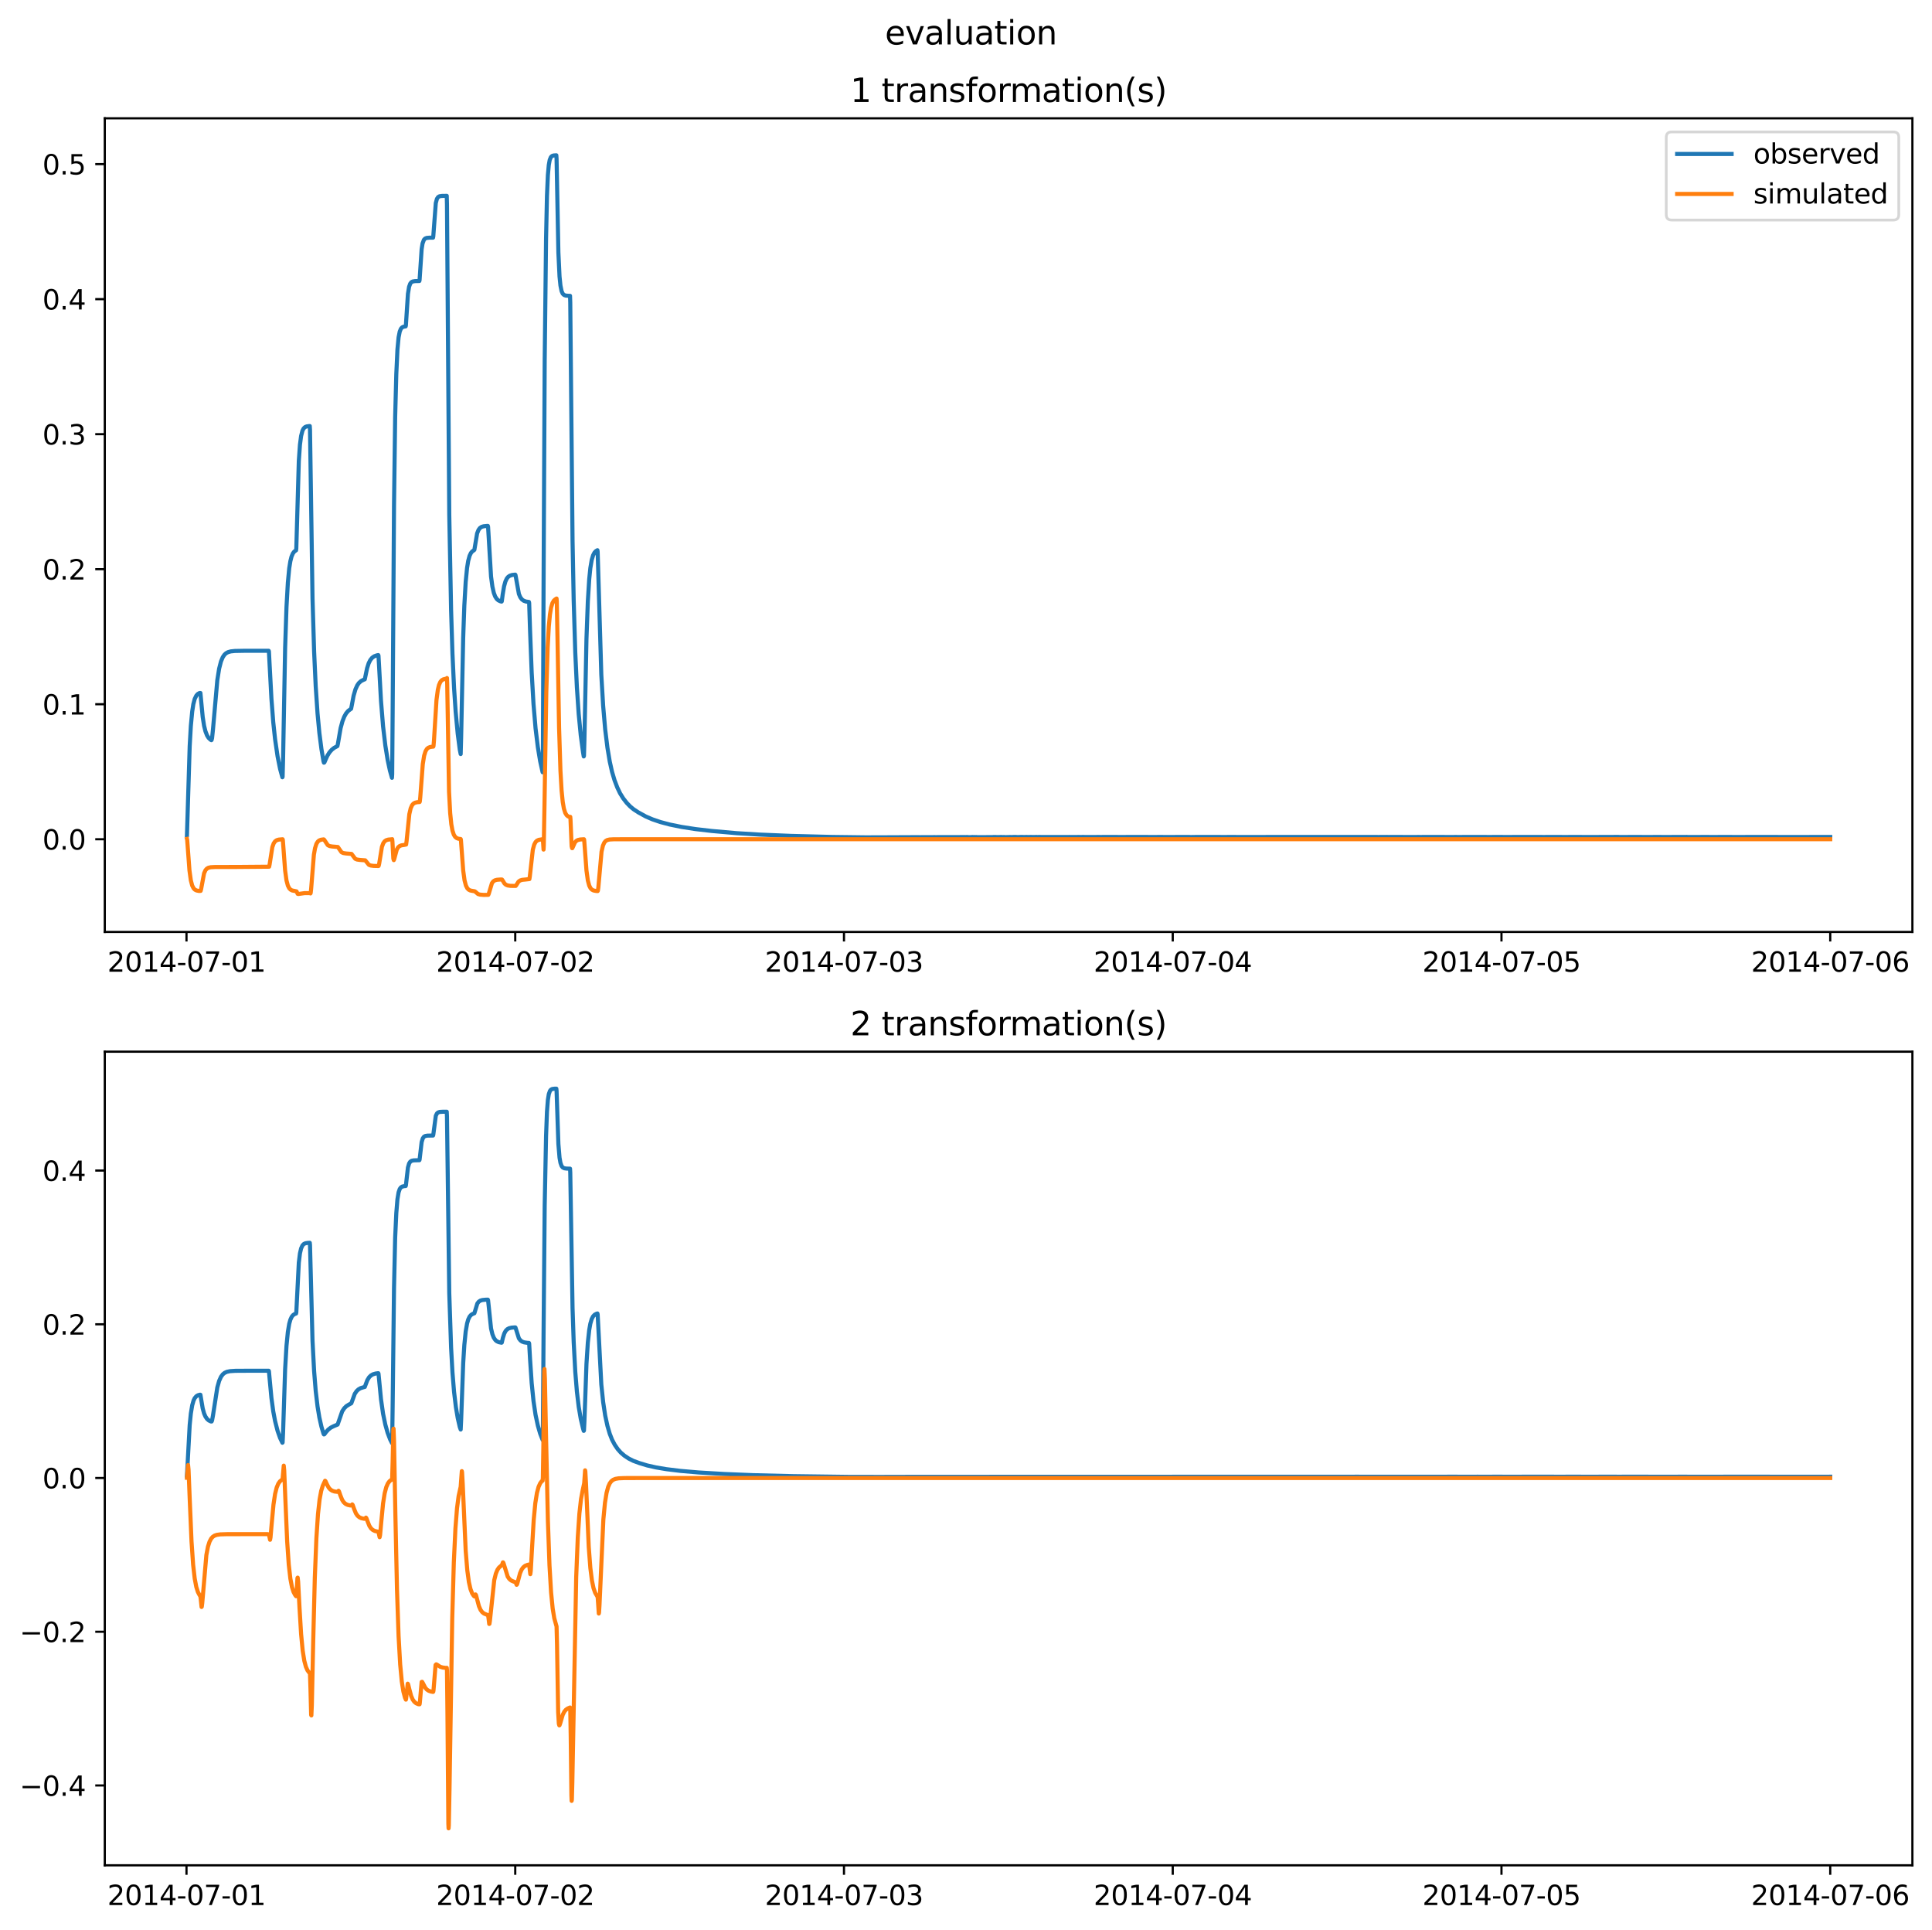 <?xml version="1.0" encoding="utf-8" standalone="no"?>
<!DOCTYPE svg PUBLIC "-//W3C//DTD SVG 1.1//EN"
  "http://www.w3.org/Graphics/SVG/1.1/DTD/svg11.dtd">
<svg xmlns:xlink="http://www.w3.org/1999/xlink" width="709.526pt" height="708.798pt" viewBox="0 0 709.526 708.798" xmlns="http://www.w3.org/2000/svg" version="1.1">
 <defs>
  <style type="text/css">*{stroke-linejoin: round; stroke-linecap: butt}</style>
 </defs>
 <g id="figure_1">
  <g id="patch_1">
   <path d="M -0 708.798 
L 709.526 708.798 
L 709.526 0 
L -0 0 
z
" style="fill: #ffffff"/>
  </g>
  <g id="axes_1">
   <g id="patch_2">
    <path d="M 38.483 342.2 
L 702.326 342.2 
L 702.326 43.44 
L 38.483 43.44 
z
" style="fill: #ffffff"/>
   </g>
   <g id="matplotlib.axis_1">
    <g id="xtick_1">
     <g id="line2d_1">
      <defs>
       <path id="m1f15d95b42" d="M 0 0 
L 0 3.5 
" style="stroke: #000000; stroke-width: 0.8"/>
      </defs>
      <g>
       <use xlink:href="#m1f15d95b42" x="68.49" y="342.2" style="stroke: #000000; stroke-width: 0.8"/>
      </g>
     </g>
     <g id="text_1">
      <!-- 2014-07-01 -->
      <g transform="translate(39.432 356.798) scale(0.1 -0.1)">
       <defs>
        <path id="DejaVuSans-32" d="M 1228 531 
L 3431 531 
L 3431 0 
L 469 0 
L 469 531 
Q 828 903 1448 1529 
Q 2069 2156 2228 2338 
Q 2531 2678 2651 2914 
Q 2772 3150 2772 3378 
Q 2772 3750 2511 3984 
Q 2250 4219 1831 4219 
Q 1534 4219 1204 4116 
Q 875 4013 500 3803 
L 500 4441 
Q 881 4594 1212 4672 
Q 1544 4750 1819 4750 
Q 2544 4750 2975 4387 
Q 3406 4025 3406 3419 
Q 3406 3131 3298 2873 
Q 3191 2616 2906 2266 
Q 2828 2175 2409 1742 
Q 1991 1309 1228 531 
z
" transform="scale(0.016)"/>
        <path id="DejaVuSans-30" d="M 2034 4250 
Q 1547 4250 1301 3770 
Q 1056 3291 1056 2328 
Q 1056 1369 1301 889 
Q 1547 409 2034 409 
Q 2525 409 2770 889 
Q 3016 1369 3016 2328 
Q 3016 3291 2770 3770 
Q 2525 4250 2034 4250 
z
M 2034 4750 
Q 2819 4750 3233 4129 
Q 3647 3509 3647 2328 
Q 3647 1150 3233 529 
Q 2819 -91 2034 -91 
Q 1250 -91 836 529 
Q 422 1150 422 2328 
Q 422 3509 836 4129 
Q 1250 4750 2034 4750 
z
" transform="scale(0.016)"/>
        <path id="DejaVuSans-31" d="M 794 531 
L 1825 531 
L 1825 4091 
L 703 3866 
L 703 4441 
L 1819 4666 
L 2450 4666 
L 2450 531 
L 3481 531 
L 3481 0 
L 794 0 
L 794 531 
z
" transform="scale(0.016)"/>
        <path id="DejaVuSans-34" d="M 2419 4116 
L 825 1625 
L 2419 1625 
L 2419 4116 
z
M 2253 4666 
L 3047 4666 
L 3047 1625 
L 3713 1625 
L 3713 1100 
L 3047 1100 
L 3047 0 
L 2419 0 
L 2419 1100 
L 313 1100 
L 313 1709 
L 2253 4666 
z
" transform="scale(0.016)"/>
        <path id="DejaVuSans-2d" d="M 313 2009 
L 1997 2009 
L 1997 1497 
L 313 1497 
L 313 2009 
z
" transform="scale(0.016)"/>
        <path id="DejaVuSans-37" d="M 525 4666 
L 3525 4666 
L 3525 4397 
L 1831 0 
L 1172 0 
L 2766 4134 
L 525 4134 
L 525 4666 
z
" transform="scale(0.016)"/>
       </defs>
       <use xlink:href="#DejaVuSans-32"/>
       <use xlink:href="#DejaVuSans-30" x="63.623"/>
       <use xlink:href="#DejaVuSans-31" x="127.246"/>
       <use xlink:href="#DejaVuSans-34" x="190.869"/>
       <use xlink:href="#DejaVuSans-2d" x="254.492"/>
       <use xlink:href="#DejaVuSans-30" x="290.576"/>
       <use xlink:href="#DejaVuSans-37" x="354.199"/>
       <use xlink:href="#DejaVuSans-2d" x="417.822"/>
       <use xlink:href="#DejaVuSans-30" x="453.906"/>
       <use xlink:href="#DejaVuSans-31" x="517.529"/>
      </g>
     </g>
    </g>
    <g id="xtick_2">
     <g id="line2d_2">
      <g>
       <use xlink:href="#m1f15d95b42" x="189.222" y="342.2" style="stroke: #000000; stroke-width: 0.8"/>
      </g>
     </g>
     <g id="text_2">
      <!-- 2014-07-02 -->
      <g transform="translate(160.164 356.798) scale(0.1 -0.1)">
       <use xlink:href="#DejaVuSans-32"/>
       <use xlink:href="#DejaVuSans-30" x="63.623"/>
       <use xlink:href="#DejaVuSans-31" x="127.246"/>
       <use xlink:href="#DejaVuSans-34" x="190.869"/>
       <use xlink:href="#DejaVuSans-2d" x="254.492"/>
       <use xlink:href="#DejaVuSans-30" x="290.576"/>
       <use xlink:href="#DejaVuSans-37" x="354.199"/>
       <use xlink:href="#DejaVuSans-2d" x="417.822"/>
       <use xlink:href="#DejaVuSans-30" x="453.906"/>
       <use xlink:href="#DejaVuSans-32" x="517.529"/>
      </g>
     </g>
    </g>
    <g id="xtick_3">
     <g id="line2d_3">
      <g>
       <use xlink:href="#m1f15d95b42" x="309.955" y="342.2" style="stroke: #000000; stroke-width: 0.8"/>
      </g>
     </g>
     <g id="text_3">
      <!-- 2014-07-03 -->
      <g transform="translate(280.897 356.798) scale(0.1 -0.1)">
       <defs>
        <path id="DejaVuSans-33" d="M 2597 2516 
Q 3050 2419 3304 2112 
Q 3559 1806 3559 1356 
Q 3559 666 3084 287 
Q 2609 -91 1734 -91 
Q 1441 -91 1130 -33 
Q 819 25 488 141 
L 488 750 
Q 750 597 1062 519 
Q 1375 441 1716 441 
Q 2309 441 2620 675 
Q 2931 909 2931 1356 
Q 2931 1769 2642 2001 
Q 2353 2234 1838 2234 
L 1294 2234 
L 1294 2753 
L 1863 2753 
Q 2328 2753 2575 2939 
Q 2822 3125 2822 3475 
Q 2822 3834 2567 4026 
Q 2313 4219 1838 4219 
Q 1578 4219 1281 4162 
Q 984 4106 628 3988 
L 628 4550 
Q 988 4650 1302 4700 
Q 1616 4750 1894 4750 
Q 2613 4750 3031 4423 
Q 3450 4097 3450 3541 
Q 3450 3153 3228 2886 
Q 3006 2619 2597 2516 
z
" transform="scale(0.016)"/>
       </defs>
       <use xlink:href="#DejaVuSans-32"/>
       <use xlink:href="#DejaVuSans-30" x="63.623"/>
       <use xlink:href="#DejaVuSans-31" x="127.246"/>
       <use xlink:href="#DejaVuSans-34" x="190.869"/>
       <use xlink:href="#DejaVuSans-2d" x="254.492"/>
       <use xlink:href="#DejaVuSans-30" x="290.576"/>
       <use xlink:href="#DejaVuSans-37" x="354.199"/>
       <use xlink:href="#DejaVuSans-2d" x="417.822"/>
       <use xlink:href="#DejaVuSans-30" x="453.906"/>
       <use xlink:href="#DejaVuSans-33" x="517.529"/>
      </g>
     </g>
    </g>
    <g id="xtick_4">
     <g id="line2d_4">
      <g>
       <use xlink:href="#m1f15d95b42" x="430.687" y="342.2" style="stroke: #000000; stroke-width: 0.8"/>
      </g>
     </g>
     <g id="text_4">
      <!-- 2014-07-04 -->
      <g transform="translate(401.629 356.798) scale(0.1 -0.1)">
       <use xlink:href="#DejaVuSans-32"/>
       <use xlink:href="#DejaVuSans-30" x="63.623"/>
       <use xlink:href="#DejaVuSans-31" x="127.246"/>
       <use xlink:href="#DejaVuSans-34" x="190.869"/>
       <use xlink:href="#DejaVuSans-2d" x="254.492"/>
       <use xlink:href="#DejaVuSans-30" x="290.576"/>
       <use xlink:href="#DejaVuSans-37" x="354.199"/>
       <use xlink:href="#DejaVuSans-2d" x="417.822"/>
       <use xlink:href="#DejaVuSans-30" x="453.906"/>
       <use xlink:href="#DejaVuSans-34" x="517.529"/>
      </g>
     </g>
    </g>
    <g id="xtick_5">
     <g id="line2d_5">
      <g>
       <use xlink:href="#m1f15d95b42" x="551.419" y="342.2" style="stroke: #000000; stroke-width: 0.8"/>
      </g>
     </g>
     <g id="text_5">
      <!-- 2014-07-05 -->
      <g transform="translate(522.362 356.798) scale(0.1 -0.1)">
       <defs>
        <path id="DejaVuSans-35" d="M 691 4666 
L 3169 4666 
L 3169 4134 
L 1269 4134 
L 1269 2991 
Q 1406 3038 1543 3061 
Q 1681 3084 1819 3084 
Q 2600 3084 3056 2656 
Q 3513 2228 3513 1497 
Q 3513 744 3044 326 
Q 2575 -91 1722 -91 
Q 1428 -91 1123 -41 
Q 819 9 494 109 
L 494 744 
Q 775 591 1075 516 
Q 1375 441 1709 441 
Q 2250 441 2565 725 
Q 2881 1009 2881 1497 
Q 2881 1984 2565 2268 
Q 2250 2553 1709 2553 
Q 1456 2553 1204 2497 
Q 953 2441 691 2322 
L 691 4666 
z
" transform="scale(0.016)"/>
       </defs>
       <use xlink:href="#DejaVuSans-32"/>
       <use xlink:href="#DejaVuSans-30" x="63.623"/>
       <use xlink:href="#DejaVuSans-31" x="127.246"/>
       <use xlink:href="#DejaVuSans-34" x="190.869"/>
       <use xlink:href="#DejaVuSans-2d" x="254.492"/>
       <use xlink:href="#DejaVuSans-30" x="290.576"/>
       <use xlink:href="#DejaVuSans-37" x="354.199"/>
       <use xlink:href="#DejaVuSans-2d" x="417.822"/>
       <use xlink:href="#DejaVuSans-30" x="453.906"/>
       <use xlink:href="#DejaVuSans-35" x="517.529"/>
      </g>
     </g>
    </g>
    <g id="xtick_6">
     <g id="line2d_6">
      <g>
       <use xlink:href="#m1f15d95b42" x="672.152" y="342.2" style="stroke: #000000; stroke-width: 0.8"/>
      </g>
     </g>
     <g id="text_6">
      <!-- 2014-07-06 -->
      <g transform="translate(643.094 356.798) scale(0.1 -0.1)">
       <defs>
        <path id="DejaVuSans-36" d="M 2113 2584 
Q 1688 2584 1439 2293 
Q 1191 2003 1191 1497 
Q 1191 994 1439 701 
Q 1688 409 2113 409 
Q 2538 409 2786 701 
Q 3034 994 3034 1497 
Q 3034 2003 2786 2293 
Q 2538 2584 2113 2584 
z
M 3366 4563 
L 3366 3988 
Q 3128 4100 2886 4159 
Q 2644 4219 2406 4219 
Q 1781 4219 1451 3797 
Q 1122 3375 1075 2522 
Q 1259 2794 1537 2939 
Q 1816 3084 2150 3084 
Q 2853 3084 3261 2657 
Q 3669 2231 3669 1497 
Q 3669 778 3244 343 
Q 2819 -91 2113 -91 
Q 1303 -91 875 529 
Q 447 1150 447 2328 
Q 447 3434 972 4092 
Q 1497 4750 2381 4750 
Q 2619 4750 2861 4703 
Q 3103 4656 3366 4563 
z
" transform="scale(0.016)"/>
       </defs>
       <use xlink:href="#DejaVuSans-32"/>
       <use xlink:href="#DejaVuSans-30" x="63.623"/>
       <use xlink:href="#DejaVuSans-31" x="127.246"/>
       <use xlink:href="#DejaVuSans-34" x="190.869"/>
       <use xlink:href="#DejaVuSans-2d" x="254.492"/>
       <use xlink:href="#DejaVuSans-30" x="290.576"/>
       <use xlink:href="#DejaVuSans-37" x="354.199"/>
       <use xlink:href="#DejaVuSans-2d" x="417.822"/>
       <use xlink:href="#DejaVuSans-30" x="453.906"/>
       <use xlink:href="#DejaVuSans-36" x="517.529"/>
      </g>
     </g>
    </g>
   </g>
   <g id="matplotlib.axis_2">
    <g id="ytick_1">
     <g id="line2d_7">
      <defs>
       <path id="m0857096306" d="M 0 0 
L -3.5 0 
" style="stroke: #000000; stroke-width: 0.8"/>
      </defs>
      <g>
       <use xlink:href="#m0857096306" x="38.483" y="308.155" style="stroke: #000000; stroke-width: 0.8"/>
      </g>
     </g>
     <g id="text_7">
      <!-- 0.0 -->
      <g transform="translate(15.58 311.955) scale(0.1 -0.1)">
       <defs>
        <path id="DejaVuSans-2e" d="M 684 794 
L 1344 794 
L 1344 0 
L 684 0 
L 684 794 
z
" transform="scale(0.016)"/>
       </defs>
       <use xlink:href="#DejaVuSans-30"/>
       <use xlink:href="#DejaVuSans-2e" x="63.623"/>
       <use xlink:href="#DejaVuSans-30" x="95.41"/>
      </g>
     </g>
    </g>
    <g id="ytick_2">
     <g id="line2d_8">
      <g>
       <use xlink:href="#m0857096306" x="38.483" y="258.578" style="stroke: #000000; stroke-width: 0.8"/>
      </g>
     </g>
     <g id="text_8">
      <!-- 0.1 -->
      <g transform="translate(15.58 262.377) scale(0.1 -0.1)">
       <use xlink:href="#DejaVuSans-30"/>
       <use xlink:href="#DejaVuSans-2e" x="63.623"/>
       <use xlink:href="#DejaVuSans-31" x="95.41"/>
      </g>
     </g>
    </g>
    <g id="ytick_3">
     <g id="line2d_9">
      <g>
       <use xlink:href="#m0857096306" x="38.483" y="209" style="stroke: #000000; stroke-width: 0.8"/>
      </g>
     </g>
     <g id="text_9">
      <!-- 0.2 -->
      <g transform="translate(15.58 212.799) scale(0.1 -0.1)">
       <use xlink:href="#DejaVuSans-30"/>
       <use xlink:href="#DejaVuSans-2e" x="63.623"/>
       <use xlink:href="#DejaVuSans-32" x="95.41"/>
      </g>
     </g>
    </g>
    <g id="ytick_4">
     <g id="line2d_10">
      <g>
       <use xlink:href="#m0857096306" x="38.483" y="159.422" style="stroke: #000000; stroke-width: 0.8"/>
      </g>
     </g>
     <g id="text_10">
      <!-- 0.3 -->
      <g transform="translate(15.58 163.222) scale(0.1 -0.1)">
       <use xlink:href="#DejaVuSans-30"/>
       <use xlink:href="#DejaVuSans-2e" x="63.623"/>
       <use xlink:href="#DejaVuSans-33" x="95.41"/>
      </g>
     </g>
    </g>
    <g id="ytick_5">
     <g id="line2d_11">
      <g>
       <use xlink:href="#m0857096306" x="38.483" y="109.845" style="stroke: #000000; stroke-width: 0.8"/>
      </g>
     </g>
     <g id="text_11">
      <!-- 0.4 -->
      <g transform="translate(15.58 113.644) scale(0.1 -0.1)">
       <use xlink:href="#DejaVuSans-30"/>
       <use xlink:href="#DejaVuSans-2e" x="63.623"/>
       <use xlink:href="#DejaVuSans-34" x="95.41"/>
      </g>
     </g>
    </g>
    <g id="ytick_6">
     <g id="line2d_12">
      <g>
       <use xlink:href="#m0857096306" x="38.483" y="60.267" style="stroke: #000000; stroke-width: 0.8"/>
      </g>
     </g>
     <g id="text_12">
      <!-- 0.5 -->
      <g transform="translate(15.58 64.066) scale(0.1 -0.1)">
       <use xlink:href="#DejaVuSans-30"/>
       <use xlink:href="#DejaVuSans-2e" x="63.623"/>
       <use xlink:href="#DejaVuSans-35" x="95.41"/>
      </g>
     </g>
    </g>
   </g>
   <g id="line2d_13">
    <path d="M 68.658 306.685 
L 69.664 273.974 
L 70.083 266.598 
L 70.586 261.278 
L 71.005 258.56 
L 71.508 256.642 
L 72.095 255.428 
L 72.598 254.858 
L 73.269 254.466 
L 73.604 254.455 
L 73.856 257.144 
L 74.443 263.255 
L 74.946 266.49 
L 75.449 268.522 
L 76.036 270.035 
L 76.623 270.962 
L 77.293 271.594 
L 77.629 271.783 
L 77.712 271.705 
L 77.88 271.028 
L 78.216 267.822 
L 79.808 249.749 
L 80.479 245.518 
L 81.15 242.891 
L 81.821 241.296 
L 82.408 240.429 
L 82.994 239.879 
L 83.749 239.462 
L 84.755 239.183 
L 86.264 239.026 
L 89.618 238.964 
L 98.673 238.959 
L 98.757 239.177 
L 99.008 243.953 
L 99.679 256.506 
L 100.35 265.176 
L 101.021 271.418 
L 101.943 277.749 
L 102.865 282.347 
L 103.703 285.408 
L 103.787 285.255 
L 103.955 278.883 
L 104.71 237.986 
L 105.213 222.926 
L 105.716 213.95 
L 106.219 208.664 
L 106.638 206.051 
L 107.057 204.395 
L 107.56 203.217 
L 108.063 202.539 
L 108.65 202.114 
L 108.734 202.071 
L 108.818 201.348 
L 109.74 169.273 
L 110.159 163.286 
L 110.578 160.099 
L 111.082 158.141 
L 111.501 157.329 
L 112.004 156.838 
L 112.591 156.584 
L 113.513 156.45 
L 113.764 156.436 
L 113.848 157.838 
L 114.771 219.702 
L 115.357 239.221 
L 115.944 252.013 
L 116.615 261.973 
L 117.286 269.113 
L 118.04 275 
L 118.795 279.487 
L 118.963 280.053 
L 119.13 279.955 
L 119.633 278.792 
L 120.22 277.507 
L 120.975 276.288 
L 121.813 275.32 
L 122.736 274.59 
L 123.909 273.955 
L 124.077 273.218 
L 125.083 267.386 
L 125.754 264.896 
L 126.425 263.163 
L 127.095 261.961 
L 127.85 261.06 
L 128.605 260.491 
L 128.94 260.265 
L 129.191 259.01 
L 129.862 255.453 
L 130.533 253.132 
L 131.204 251.65 
L 131.79 250.802 
L 132.545 250.113 
L 133.383 249.674 
L 133.97 249.432 
L 134.222 248.206 
L 134.809 245.391 
L 135.396 243.541 
L 135.983 242.369 
L 136.653 241.537 
L 137.408 240.999 
L 138.33 240.656 
L 138.917 240.538 
L 139.001 240.742 
L 139.252 245.249 
L 139.923 257.389 
L 140.678 266.671 
L 141.516 273.767 
L 142.355 278.992 
L 143.193 282.925 
L 143.948 285.603 
L 144.031 284.318 
L 144.199 261.707 
L 144.702 185.547 
L 145.121 153.134 
L 145.541 137.331 
L 145.96 128.37 
L 146.379 123.913 
L 146.798 121.762 
L 147.217 120.735 
L 147.637 120.246 
L 148.14 119.984 
L 148.978 119.843 
L 149.062 119.466 
L 149.817 107.887 
L 150.236 105.312 
L 150.655 104.146 
L 151.074 103.618 
L 151.577 103.353 
L 152.416 103.217 
L 154.009 103.184 
L 154.092 102.827 
L 154.847 91.494 
L 155.182 89.402 
L 155.685 88.05 
L 156.105 87.601 
L 156.692 87.366 
L 157.698 87.274 
L 159.039 87.261 
L 159.123 86.791 
L 160.045 74.573 
L 160.464 73.012 
L 160.884 72.376 
L 161.387 72.073 
L 162.225 71.94 
L 164.07 71.912 
L 164.153 75.111 
L 164.992 188.978 
L 165.663 224.048 
L 166.166 240.051 
L 166.753 252.586 
L 167.339 261.317 
L 168.094 269.409 
L 168.849 275.224 
L 169.184 276.878 
L 169.352 270.802 
L 170.106 234.149 
L 170.525 222.389 
L 171.029 213.624 
L 171.532 208.519 
L 171.951 205.937 
L 172.454 204.085 
L 172.957 203.035 
L 173.46 202.437 
L 174.047 202.059 
L 174.215 201.88 
L 175.221 195.857 
L 175.724 194.598 
L 176.227 193.909 
L 176.814 193.491 
L 177.568 193.249 
L 178.826 193.123 
L 179.161 193.112 
L 179.245 193.45 
L 180.335 211.715 
L 180.838 215.417 
L 181.341 217.656 
L 181.844 219.005 
L 182.431 219.927 
L 183.018 220.445 
L 183.772 220.793 
L 184.192 220.901 
L 184.276 220.816 
L 184.611 218.299 
L 185.114 215.3 
L 185.617 213.498 
L 186.12 212.435 
L 186.623 211.817 
L 187.21 211.411 
L 188.048 211.133 
L 189.222 210.995 
L 189.306 211.094 
L 190.564 218.101 
L 191.067 219.274 
L 191.654 220.079 
L 192.324 220.577 
L 193.163 220.876 
L 194.253 221.032 
L 194.337 221.446 
L 194.672 231.697 
L 195.259 246.912 
L 195.93 258.526 
L 196.684 267.464 
L 197.523 274.34 
L 198.361 279.43 
L 199.199 283.246 
L 199.283 283.568 
L 199.367 280.896 
L 199.619 216.584 
L 200.038 132.444 
L 200.541 87.553 
L 200.876 71.908 
L 201.212 64.296 
L 201.547 60.568 
L 201.882 58.733 
L 202.302 57.709 
L 202.721 57.288 
L 203.308 57.089 
L 204.314 57.02 
L 204.398 58.301 
L 205.068 92.745 
L 205.488 101.538 
L 205.823 104.844 
L 206.242 106.902 
L 206.661 107.848 
L 207.164 108.322 
L 207.751 108.529 
L 208.841 108.62 
L 209.344 108.628 
L 209.428 111.097 
L 210.267 198.509 
L 210.686 220.392 
L 211.273 239.705 
L 211.86 252.334 
L 212.53 262.211 
L 213.285 270.023 
L 214.123 276.235 
L 214.375 277.755 
L 214.459 277.568 
L 214.626 271.679 
L 215.381 234.532 
L 215.884 220.804 
L 216.387 212.716 
L 216.806 208.571 
L 217.309 205.6 
L 217.812 203.896 
L 218.315 202.929 
L 218.818 202.376 
L 219.405 202.028 
L 219.489 202.659 
L 220.831 247.769 
L 221.501 259.112 
L 222.256 267.868 
L 223.094 274.633 
L 223.933 279.647 
L 224.771 283.408 
L 225.693 286.503 
L 226.7 289.147 
L 227.706 291.263 
L 228.879 293.158 
L 230.137 294.778 
L 231.479 296.169 
L 232.736 297.196 
L 234.413 298.291 
L 237.18 299.814 
L 239.611 300.856 
L 242.546 301.851 
L 245.983 302.76 
L 250.343 303.648 
L 255.457 304.435 
L 261.41 305.125 
L 270.549 305.935 
L 279.101 306.458 
L 290.419 306.925 
L 305.511 307.316 
L 318.674 307.479 
L 319.932 307.463 
L 321.609 307.459 
L 323.705 307.448 
L 324.711 307.448 
L 325.717 307.447 
L 337.287 307.394 
L 337.874 307.411 
L 338.545 307.399 
L 339.718 307.392 
L 342.401 307.399 
L 342.988 307.379 
L 343.827 307.395 
L 344.665 307.374 
L 345.336 307.377 
L 350.869 307.37 
L 351.373 307.37 
L 352.211 307.378 
L 352.882 307.36 
L 353.385 307.357 
L 354.139 307.355 
L 354.559 307.374 
L 355.145 307.34 
L 355.732 307.397 
L 356.319 307.398 
L 357.074 307.346 
L 357.577 307.357 
L 357.912 307.358 
L 358.248 307.377 
L 358.583 307.354 
L 358.918 307.397 
L 364.452 307.383 
L 364.871 307.335 
L 365.626 307.345 
L 365.961 307.354 
L 366.38 307.371 
L 366.716 307.368 
L 367.47 307.342 
L 367.973 307.346 
L 368.309 307.385 
L 368.728 307.34 
L 369.063 307.396 
L 370.992 307.34 
L 371.327 307.368 
L 372.249 307.328 
L 373.171 307.329 
L 373.674 307.362 
L 374.429 307.347 
L 374.764 307.328 
L 375.435 307.32 
L 376.106 307.353 
L 376.944 307.318 
L 377.447 307.34 
L 378.118 307.334 
L 378.453 307.325 
L 379.376 307.337 
L 379.795 307.34 
L 380.633 307.321 
L 380.969 307.337 
L 381.807 307.321 
L 382.31 307.336 
L 383.065 307.345 
L 388.431 307.34 
L 389.604 307.338 
L 391.533 307.339 
L 392.623 307.33 
L 394.97 307.344 
L 396.144 307.323 
L 396.731 307.337 
L 397.737 307.327 
L 398.827 307.336 
L 399.833 307.336 
L 402.265 307.335 
L 403.355 307.326 
L 404.193 307.335 
L 406.121 307.326 
L 407.211 307.322 
L 411.655 307.336 
L 412.912 307.335 
L 415.428 307.323 
L 416.35 307.323 
L 421.129 307.328 
L 421.967 307.333 
L 423.225 307.333 
L 424.063 307.34 
L 425.74 307.323 
L 426.327 307.33 
L 427.669 307.333 
L 436.891 307.33 
L 437.227 307.358 
L 439.323 307.322 
L 439.993 307.325 
L 441.419 307.328 
L 442.089 307.327 
L 443.682 307.32 
L 444.102 307.324 
L 446.282 307.331 
L 448.042 307.325 
L 448.629 307.343 
L 450.558 307.332 
L 451.815 307.328 
L 453.66 307.325 
L 454.247 307.339 
L 457.516 307.338 
L 464.475 307.333 
L 466.152 307.321 
L 468.164 307.321 
L 468.584 307.327 
L 470.763 307.323 
L 471.266 307.32 
L 473.363 307.315 
L 473.866 307.325 
L 476.129 307.317 
L 476.549 307.326 
L 478.98 307.319 
L 479.399 307.327 
L 481.914 307.321 
L 482.334 307.329 
L 484.933 307.316 
L 485.352 307.331 
L 488.035 307.316 
L 488.538 307.326 
L 491.305 307.32 
L 491.724 307.33 
L 494.658 307.317 
L 495.078 307.331 
L 498.18 307.32 
L 498.683 307.324 
L 501.785 307.316 
L 502.372 307.329 
L 505.642 307.324 
L 506.061 307.335 
L 509.415 307.311 
L 509.918 307.333 
L 513.523 307.318 
L 514.194 307.323 
L 516.96 307.346 
L 521.152 307.329 
L 521.655 307.334 
L 525.596 307.317 
L 526.267 307.33 
L 530.207 307.314 
L 530.627 307.339 
L 534.986 307.33 
L 535.489 307.339 
L 540.268 307.313 
L 540.855 307.325 
L 545.718 307.313 
L 546.053 307.341 
L 551.587 307.311 
L 551.922 307.341 
L 557.288 307.327 
L 561.9 307.319 
L 562.403 307.329 
L 566.762 307.332 
L 567.433 307.332 
L 573.302 307.315 
L 573.721 307.341 
L 580.429 307.314 
L 581.016 307.336 
L 586.465 307.341 
L 588.058 307.318 
L 594.43 307.311 
L 594.849 307.343 
L 602.731 307.314 
L 603.234 307.343 
L 609.941 307.323 
L 610.36 307.344 
L 619.499 307.312 
L 619.918 307.343 
L 627.548 307.324 
L 628.051 307.34 
L 635.848 307.318 
L 636.267 307.343 
L 646.748 307.318 
L 654.042 307.335 
L 663.684 307.333 
L 672.152 307.319 
L 672.152 307.319 
" clip-path="url(#p0f698086f2)" style="fill: none; stroke: #1f77b4; stroke-width: 1.5; stroke-linecap: square"/>
   </g>
   <g id="line2d_14">
    <path d="M 68.658 308.034 
L 68.741 308.358 
L 68.993 311.711 
L 69.58 319.615 
L 70.083 323.264 
L 70.586 325.172 
L 71.089 326.163 
L 71.592 326.677 
L 72.179 326.974 
L 73.101 327.155 
L 73.688 327.118 
L 73.856 326.51 
L 74.946 320.673 
L 75.449 319.552 
L 75.952 318.969 
L 76.539 318.632 
L 77.377 318.437 
L 78.97 318.352 
L 87.103 318.339 
L 98.841 318.242 
L 99.008 317.454 
L 100.014 311.062 
L 100.517 309.667 
L 101.021 308.94 
L 101.607 308.52 
L 102.362 308.292 
L 103.62 308.181 
L 103.787 308.166 
L 103.871 308.456 
L 104.123 311.785 
L 104.71 319.649 
L 105.213 323.282 
L 105.716 325.181 
L 106.219 326.168 
L 106.722 326.68 
L 107.309 326.975 
L 108.231 327.155 
L 108.902 327.303 
L 109.321 328.211 
L 109.572 328.262 
L 111.92 327.935 
L 113.932 327.95 
L 114.016 328.064 
L 114.1 327.881 
L 114.268 326.371 
L 115.274 313.847 
L 115.693 311.455 
L 116.196 309.868 
L 116.699 309.044 
L 117.202 308.617 
L 117.873 308.348 
L 118.879 308.206 
L 119.047 308.321 
L 120.388 310.351 
L 121.059 310.666 
L 121.981 310.823 
L 124.077 311.002 
L 125.419 312.931 
L 126.089 313.229 
L 127.095 313.385 
L 129.108 313.546 
L 130.449 315.336 
L 131.12 315.612 
L 132.126 315.757 
L 134.138 315.906 
L 135.48 317.557 
L 136.15 317.811 
L 137.24 317.949 
L 139.001 317.99 
L 139.085 317.894 
L 139.252 317.131 
L 140.259 310.96 
L 140.762 309.613 
L 141.265 308.912 
L 141.852 308.507 
L 142.606 308.287 
L 143.864 308.177 
L 144.031 308.131 
L 144.115 308.902 
L 144.451 315.247 
L 144.618 315.833 
L 144.786 315.432 
L 145.708 311.987 
L 146.211 311.132 
L 146.714 310.686 
L 147.385 310.405 
L 148.391 310.259 
L 149.146 310.104 
L 149.313 308.891 
L 150.32 298.966 
L 150.823 296.799 
L 151.326 295.67 
L 151.829 295.084 
L 152.416 294.746 
L 153.254 294.551 
L 154.092 294.501 
L 154.176 294.316 
L 154.344 292.717 
L 155.266 280.567 
L 155.769 277.465 
L 156.272 275.847 
L 156.775 275.007 
L 157.278 274.571 
L 157.949 274.297 
L 159.039 274.143 
L 159.123 274.162 
L 159.207 273.929 
L 159.374 271.943 
L 160.297 257.052 
L 160.8 253.262 
L 161.219 251.531 
L 161.722 250.387 
L 162.225 249.792 
L 162.812 249.45 
L 163.65 249.252 
L 164.07 249.265 
L 164.153 248.964 
L 164.237 251.059 
L 164.908 290.684 
L 165.327 298.579 
L 165.746 302.665 
L 166.166 304.982 
L 166.669 306.509 
L 167.172 307.301 
L 167.675 307.712 
L 168.346 307.971 
L 169.184 308.082 
L 169.268 308.381 
L 169.519 311.731 
L 170.106 319.624 
L 170.609 323.269 
L 171.112 325.175 
L 171.615 326.164 
L 172.118 326.678 
L 172.705 326.974 
L 173.628 327.155 
L 174.382 327.276 
L 175.556 328.281 
L 176.311 328.495 
L 177.652 328.601 
L 179.329 328.569 
L 179.497 328.186 
L 180.67 324.272 
L 181.173 323.621 
L 181.76 323.244 
L 182.515 323.039 
L 183.94 322.936 
L 184.359 322.958 
L 184.611 323.322 
L 185.282 324.42 
L 185.785 324.856 
L 186.455 325.132 
L 187.462 325.277 
L 189.39 325.3 
L 189.641 324.965 
L 190.396 323.763 
L 190.983 323.312 
L 191.737 323.065 
L 192.995 322.946 
L 194.42 322.791 
L 194.588 321.725 
L 195.678 312.003 
L 196.181 310.155 
L 196.684 309.193 
L 197.187 308.694 
L 197.858 308.38 
L 198.864 308.216 
L 199.367 308.093 
L 199.619 311.958 
L 199.702 310.468 
L 199.954 296.255 
L 200.625 254.327 
L 201.128 237.699 
L 201.547 230.083 
L 201.966 225.67 
L 202.385 223.115 
L 202.888 221.426 
L 203.392 220.549 
L 203.895 220.094 
L 204.398 219.769 
L 204.481 220.761 
L 204.733 233.875 
L 205.32 267.21 
L 205.823 282.998 
L 206.242 290.244 
L 206.661 294.442 
L 207.081 296.873 
L 207.584 298.481 
L 208.087 299.315 
L 208.59 299.747 
L 209.344 300.066 
L 209.428 299.935 
L 209.512 300.835 
L 209.931 310.716 
L 210.099 311.434 
L 210.183 311.436 
L 210.434 310.909 
L 211.105 309.385 
L 211.608 308.795 
L 212.195 308.453 
L 213.033 308.255 
L 214.459 308.16 
L 214.542 308.451 
L 214.794 311.781 
L 215.381 319.648 
L 215.884 323.281 
L 216.387 325.181 
L 216.89 326.168 
L 217.393 326.68 
L 217.98 326.975 
L 218.902 327.155 
L 219.489 327.192 
L 219.573 327.058 
L 219.741 325.857 
L 220.914 312.743 
L 221.418 310.538 
L 221.921 309.392 
L 222.424 308.797 
L 223.011 308.454 
L 223.849 308.255 
L 225.442 308.168 
L 233.407 308.155 
L 672.152 308.155 
L 672.152 308.155 
" clip-path="url(#p0f698086f2)" style="fill: none; stroke: #ff7f0e; stroke-width: 1.5; stroke-linecap: square"/>
   </g>
   <g id="patch_3">
    <path d="M 38.483 342.2 
L 38.483 43.44 
" style="fill: none; stroke: #000000; stroke-width: 0.8; stroke-linejoin: miter; stroke-linecap: square"/>
   </g>
   <g id="patch_4">
    <path d="M 702.326 342.2 
L 702.326 43.44 
" style="fill: none; stroke: #000000; stroke-width: 0.8; stroke-linejoin: miter; stroke-linecap: square"/>
   </g>
   <g id="patch_5">
    <path d="M 38.483 342.2 
L 702.326 342.2 
" style="fill: none; stroke: #000000; stroke-width: 0.8; stroke-linejoin: miter; stroke-linecap: square"/>
   </g>
   <g id="patch_6">
    <path d="M 38.483 43.44 
L 702.326 43.44 
" style="fill: none; stroke: #000000; stroke-width: 0.8; stroke-linejoin: miter; stroke-linecap: square"/>
   </g>
   <g id="text_13">
    <!-- 1 transformation(s) -->
    <g transform="translate(312.29 37.44) scale(0.12 -0.12)">
     <defs>
      <path id="DejaVuSans-20" transform="scale(0.016)"/>
      <path id="DejaVuSans-74" d="M 1172 4494 
L 1172 3500 
L 2356 3500 
L 2356 3053 
L 1172 3053 
L 1172 1153 
Q 1172 725 1289 603 
Q 1406 481 1766 481 
L 2356 481 
L 2356 0 
L 1766 0 
Q 1100 0 847 248 
Q 594 497 594 1153 
L 594 3053 
L 172 3053 
L 172 3500 
L 594 3500 
L 594 4494 
L 1172 4494 
z
" transform="scale(0.016)"/>
      <path id="DejaVuSans-72" d="M 2631 2963 
Q 2534 3019 2420 3045 
Q 2306 3072 2169 3072 
Q 1681 3072 1420 2755 
Q 1159 2438 1159 1844 
L 1159 0 
L 581 0 
L 581 3500 
L 1159 3500 
L 1159 2956 
Q 1341 3275 1631 3429 
Q 1922 3584 2338 3584 
Q 2397 3584 2469 3576 
Q 2541 3569 2628 3553 
L 2631 2963 
z
" transform="scale(0.016)"/>
      <path id="DejaVuSans-61" d="M 2194 1759 
Q 1497 1759 1228 1600 
Q 959 1441 959 1056 
Q 959 750 1161 570 
Q 1363 391 1709 391 
Q 2188 391 2477 730 
Q 2766 1069 2766 1631 
L 2766 1759 
L 2194 1759 
z
M 3341 1997 
L 3341 0 
L 2766 0 
L 2766 531 
Q 2569 213 2275 61 
Q 1981 -91 1556 -91 
Q 1019 -91 701 211 
Q 384 513 384 1019 
Q 384 1609 779 1909 
Q 1175 2209 1959 2209 
L 2766 2209 
L 2766 2266 
Q 2766 2663 2505 2880 
Q 2244 3097 1772 3097 
Q 1472 3097 1187 3025 
Q 903 2953 641 2809 
L 641 3341 
Q 956 3463 1253 3523 
Q 1550 3584 1831 3584 
Q 2591 3584 2966 3190 
Q 3341 2797 3341 1997 
z
" transform="scale(0.016)"/>
      <path id="DejaVuSans-6e" d="M 3513 2113 
L 3513 0 
L 2938 0 
L 2938 2094 
Q 2938 2591 2744 2837 
Q 2550 3084 2163 3084 
Q 1697 3084 1428 2787 
Q 1159 2491 1159 1978 
L 1159 0 
L 581 0 
L 581 3500 
L 1159 3500 
L 1159 2956 
Q 1366 3272 1645 3428 
Q 1925 3584 2291 3584 
Q 2894 3584 3203 3211 
Q 3513 2838 3513 2113 
z
" transform="scale(0.016)"/>
      <path id="DejaVuSans-73" d="M 2834 3397 
L 2834 2853 
Q 2591 2978 2328 3040 
Q 2066 3103 1784 3103 
Q 1356 3103 1142 2972 
Q 928 2841 928 2578 
Q 928 2378 1081 2264 
Q 1234 2150 1697 2047 
L 1894 2003 
Q 2506 1872 2764 1633 
Q 3022 1394 3022 966 
Q 3022 478 2636 193 
Q 2250 -91 1575 -91 
Q 1294 -91 989 -36 
Q 684 19 347 128 
L 347 722 
Q 666 556 975 473 
Q 1284 391 1588 391 
Q 1994 391 2212 530 
Q 2431 669 2431 922 
Q 2431 1156 2273 1281 
Q 2116 1406 1581 1522 
L 1381 1569 
Q 847 1681 609 1914 
Q 372 2147 372 2553 
Q 372 3047 722 3315 
Q 1072 3584 1716 3584 
Q 2034 3584 2315 3537 
Q 2597 3491 2834 3397 
z
" transform="scale(0.016)"/>
      <path id="DejaVuSans-66" d="M 2375 4863 
L 2375 4384 
L 1825 4384 
Q 1516 4384 1395 4259 
Q 1275 4134 1275 3809 
L 1275 3500 
L 2222 3500 
L 2222 3053 
L 1275 3053 
L 1275 0 
L 697 0 
L 697 3053 
L 147 3053 
L 147 3500 
L 697 3500 
L 697 3744 
Q 697 4328 969 4595 
Q 1241 4863 1831 4863 
L 2375 4863 
z
" transform="scale(0.016)"/>
      <path id="DejaVuSans-6f" d="M 1959 3097 
Q 1497 3097 1228 2736 
Q 959 2375 959 1747 
Q 959 1119 1226 758 
Q 1494 397 1959 397 
Q 2419 397 2687 759 
Q 2956 1122 2956 1747 
Q 2956 2369 2687 2733 
Q 2419 3097 1959 3097 
z
M 1959 3584 
Q 2709 3584 3137 3096 
Q 3566 2609 3566 1747 
Q 3566 888 3137 398 
Q 2709 -91 1959 -91 
Q 1206 -91 779 398 
Q 353 888 353 1747 
Q 353 2609 779 3096 
Q 1206 3584 1959 3584 
z
" transform="scale(0.016)"/>
      <path id="DejaVuSans-6d" d="M 3328 2828 
Q 3544 3216 3844 3400 
Q 4144 3584 4550 3584 
Q 5097 3584 5394 3201 
Q 5691 2819 5691 2113 
L 5691 0 
L 5113 0 
L 5113 2094 
Q 5113 2597 4934 2840 
Q 4756 3084 4391 3084 
Q 3944 3084 3684 2787 
Q 3425 2491 3425 1978 
L 3425 0 
L 2847 0 
L 2847 2094 
Q 2847 2600 2669 2842 
Q 2491 3084 2119 3084 
Q 1678 3084 1418 2786 
Q 1159 2488 1159 1978 
L 1159 0 
L 581 0 
L 581 3500 
L 1159 3500 
L 1159 2956 
Q 1356 3278 1631 3431 
Q 1906 3584 2284 3584 
Q 2666 3584 2933 3390 
Q 3200 3197 3328 2828 
z
" transform="scale(0.016)"/>
      <path id="DejaVuSans-69" d="M 603 3500 
L 1178 3500 
L 1178 0 
L 603 0 
L 603 3500 
z
M 603 4863 
L 1178 4863 
L 1178 4134 
L 603 4134 
L 603 4863 
z
" transform="scale(0.016)"/>
      <path id="DejaVuSans-28" d="M 1984 4856 
Q 1566 4138 1362 3434 
Q 1159 2731 1159 2009 
Q 1159 1288 1364 580 
Q 1569 -128 1984 -844 
L 1484 -844 
Q 1016 -109 783 600 
Q 550 1309 550 2009 
Q 550 2706 781 3412 
Q 1013 4119 1484 4856 
L 1984 4856 
z
" transform="scale(0.016)"/>
      <path id="DejaVuSans-29" d="M 513 4856 
L 1013 4856 
Q 1481 4119 1714 3412 
Q 1947 2706 1947 2009 
Q 1947 1309 1714 600 
Q 1481 -109 1013 -844 
L 513 -844 
Q 928 -128 1133 580 
Q 1338 1288 1338 2009 
Q 1338 2731 1133 3434 
Q 928 4138 513 4856 
z
" transform="scale(0.016)"/>
     </defs>
     <use xlink:href="#DejaVuSans-31"/>
     <use xlink:href="#DejaVuSans-20" x="63.623"/>
     <use xlink:href="#DejaVuSans-74" x="95.41"/>
     <use xlink:href="#DejaVuSans-72" x="134.619"/>
     <use xlink:href="#DejaVuSans-61" x="175.732"/>
     <use xlink:href="#DejaVuSans-6e" x="237.012"/>
     <use xlink:href="#DejaVuSans-73" x="300.391"/>
     <use xlink:href="#DejaVuSans-66" x="352.49"/>
     <use xlink:href="#DejaVuSans-6f" x="387.695"/>
     <use xlink:href="#DejaVuSans-72" x="448.877"/>
     <use xlink:href="#DejaVuSans-6d" x="488.24"/>
     <use xlink:href="#DejaVuSans-61" x="585.652"/>
     <use xlink:href="#DejaVuSans-74" x="646.932"/>
     <use xlink:href="#DejaVuSans-69" x="686.141"/>
     <use xlink:href="#DejaVuSans-6f" x="713.924"/>
     <use xlink:href="#DejaVuSans-6e" x="775.105"/>
     <use xlink:href="#DejaVuSans-28" x="838.484"/>
     <use xlink:href="#DejaVuSans-73" x="877.498"/>
     <use xlink:href="#DejaVuSans-29" x="929.598"/>
    </g>
   </g>
   <g id="legend_1">
    <g id="patch_7">
     <path d="M 613.933 80.796 
L 695.326 80.796 
Q 697.326 80.796 697.326 78.796 
L 697.326 50.44 
Q 697.326 48.44 695.326 48.44 
L 613.933 48.44 
Q 611.933 48.44 611.933 50.44 
L 611.933 78.796 
Q 611.933 80.796 613.933 80.796 
z
" style="fill: #ffffff; opacity: 0.8; stroke: #cccccc; stroke-linejoin: miter"/>
    </g>
    <g id="line2d_15">
     <path d="M 615.933 56.538 
L 625.933 56.538 
L 635.933 56.538 
" style="fill: none; stroke: #1f77b4; stroke-width: 1.5; stroke-linecap: square"/>
    </g>
    <g id="text_14">
     <!-- observed -->
     <g transform="translate(643.933 60.038) scale(0.1 -0.1)">
      <defs>
       <path id="DejaVuSans-62" d="M 3116 1747 
Q 3116 2381 2855 2742 
Q 2594 3103 2138 3103 
Q 1681 3103 1420 2742 
Q 1159 2381 1159 1747 
Q 1159 1113 1420 752 
Q 1681 391 2138 391 
Q 2594 391 2855 752 
Q 3116 1113 3116 1747 
z
M 1159 2969 
Q 1341 3281 1617 3432 
Q 1894 3584 2278 3584 
Q 2916 3584 3314 3078 
Q 3713 2572 3713 1747 
Q 3713 922 3314 415 
Q 2916 -91 2278 -91 
Q 1894 -91 1617 61 
Q 1341 213 1159 525 
L 1159 0 
L 581 0 
L 581 4863 
L 1159 4863 
L 1159 2969 
z
" transform="scale(0.016)"/>
       <path id="DejaVuSans-65" d="M 3597 1894 
L 3597 1613 
L 953 1613 
Q 991 1019 1311 708 
Q 1631 397 2203 397 
Q 2534 397 2845 478 
Q 3156 559 3463 722 
L 3463 178 
Q 3153 47 2828 -22 
Q 2503 -91 2169 -91 
Q 1331 -91 842 396 
Q 353 884 353 1716 
Q 353 2575 817 3079 
Q 1281 3584 2069 3584 
Q 2775 3584 3186 3129 
Q 3597 2675 3597 1894 
z
M 3022 2063 
Q 3016 2534 2758 2815 
Q 2500 3097 2075 3097 
Q 1594 3097 1305 2825 
Q 1016 2553 972 2059 
L 3022 2063 
z
" transform="scale(0.016)"/>
       <path id="DejaVuSans-76" d="M 191 3500 
L 800 3500 
L 1894 563 
L 2988 3500 
L 3597 3500 
L 2284 0 
L 1503 0 
L 191 3500 
z
" transform="scale(0.016)"/>
       <path id="DejaVuSans-64" d="M 2906 2969 
L 2906 4863 
L 3481 4863 
L 3481 0 
L 2906 0 
L 2906 525 
Q 2725 213 2448 61 
Q 2172 -91 1784 -91 
Q 1150 -91 751 415 
Q 353 922 353 1747 
Q 353 2572 751 3078 
Q 1150 3584 1784 3584 
Q 2172 3584 2448 3432 
Q 2725 3281 2906 2969 
z
M 947 1747 
Q 947 1113 1208 752 
Q 1469 391 1925 391 
Q 2381 391 2643 752 
Q 2906 1113 2906 1747 
Q 2906 2381 2643 2742 
Q 2381 3103 1925 3103 
Q 1469 3103 1208 2742 
Q 947 2381 947 1747 
z
" transform="scale(0.016)"/>
      </defs>
      <use xlink:href="#DejaVuSans-6f"/>
      <use xlink:href="#DejaVuSans-62" x="61.182"/>
      <use xlink:href="#DejaVuSans-73" x="124.658"/>
      <use xlink:href="#DejaVuSans-65" x="176.758"/>
      <use xlink:href="#DejaVuSans-72" x="238.281"/>
      <use xlink:href="#DejaVuSans-76" x="279.395"/>
      <use xlink:href="#DejaVuSans-65" x="338.574"/>
      <use xlink:href="#DejaVuSans-64" x="400.098"/>
     </g>
    </g>
    <g id="line2d_16">
     <path d="M 615.933 71.217 
L 625.933 71.217 
L 635.933 71.217 
" style="fill: none; stroke: #ff7f0e; stroke-width: 1.5; stroke-linecap: square"/>
    </g>
    <g id="text_15">
     <!-- simulated -->
     <g transform="translate(643.933 74.717) scale(0.1 -0.1)">
      <defs>
       <path id="DejaVuSans-75" d="M 544 1381 
L 544 3500 
L 1119 3500 
L 1119 1403 
Q 1119 906 1312 657 
Q 1506 409 1894 409 
Q 2359 409 2629 706 
Q 2900 1003 2900 1516 
L 2900 3500 
L 3475 3500 
L 3475 0 
L 2900 0 
L 2900 538 
Q 2691 219 2414 64 
Q 2138 -91 1772 -91 
Q 1169 -91 856 284 
Q 544 659 544 1381 
z
M 1991 3584 
L 1991 3584 
z
" transform="scale(0.016)"/>
       <path id="DejaVuSans-6c" d="M 603 4863 
L 1178 4863 
L 1178 0 
L 603 0 
L 603 4863 
z
" transform="scale(0.016)"/>
      </defs>
      <use xlink:href="#DejaVuSans-73"/>
      <use xlink:href="#DejaVuSans-69" x="52.1"/>
      <use xlink:href="#DejaVuSans-6d" x="79.883"/>
      <use xlink:href="#DejaVuSans-75" x="177.295"/>
      <use xlink:href="#DejaVuSans-6c" x="240.674"/>
      <use xlink:href="#DejaVuSans-61" x="268.457"/>
      <use xlink:href="#DejaVuSans-74" x="329.736"/>
      <use xlink:href="#DejaVuSans-65" x="368.945"/>
      <use xlink:href="#DejaVuSans-64" x="430.469"/>
     </g>
    </g>
   </g>
  </g>
  <g id="axes_2">
   <g id="patch_8">
    <path d="M 38.483 684.92 
L 702.326 684.92 
L 702.326 386.16 
L 38.483 386.16 
z
" style="fill: #ffffff"/>
   </g>
   <g id="matplotlib.axis_3">
    <g id="xtick_7">
     <g id="line2d_17">
      <g>
       <use xlink:href="#m1f15d95b42" x="68.49" y="684.92" style="stroke: #000000; stroke-width: 0.8"/>
      </g>
     </g>
     <g id="text_16">
      <!-- 2014-07-01 -->
      <g transform="translate(39.432 699.518) scale(0.1 -0.1)">
       <use xlink:href="#DejaVuSans-32"/>
       <use xlink:href="#DejaVuSans-30" x="63.623"/>
       <use xlink:href="#DejaVuSans-31" x="127.246"/>
       <use xlink:href="#DejaVuSans-34" x="190.869"/>
       <use xlink:href="#DejaVuSans-2d" x="254.492"/>
       <use xlink:href="#DejaVuSans-30" x="290.576"/>
       <use xlink:href="#DejaVuSans-37" x="354.199"/>
       <use xlink:href="#DejaVuSans-2d" x="417.822"/>
       <use xlink:href="#DejaVuSans-30" x="453.906"/>
       <use xlink:href="#DejaVuSans-31" x="517.529"/>
      </g>
     </g>
    </g>
    <g id="xtick_8">
     <g id="line2d_18">
      <g>
       <use xlink:href="#m1f15d95b42" x="189.222" y="684.92" style="stroke: #000000; stroke-width: 0.8"/>
      </g>
     </g>
     <g id="text_17">
      <!-- 2014-07-02 -->
      <g transform="translate(160.164 699.518) scale(0.1 -0.1)">
       <use xlink:href="#DejaVuSans-32"/>
       <use xlink:href="#DejaVuSans-30" x="63.623"/>
       <use xlink:href="#DejaVuSans-31" x="127.246"/>
       <use xlink:href="#DejaVuSans-34" x="190.869"/>
       <use xlink:href="#DejaVuSans-2d" x="254.492"/>
       <use xlink:href="#DejaVuSans-30" x="290.576"/>
       <use xlink:href="#DejaVuSans-37" x="354.199"/>
       <use xlink:href="#DejaVuSans-2d" x="417.822"/>
       <use xlink:href="#DejaVuSans-30" x="453.906"/>
       <use xlink:href="#DejaVuSans-32" x="517.529"/>
      </g>
     </g>
    </g>
    <g id="xtick_9">
     <g id="line2d_19">
      <g>
       <use xlink:href="#m1f15d95b42" x="309.955" y="684.92" style="stroke: #000000; stroke-width: 0.8"/>
      </g>
     </g>
     <g id="text_18">
      <!-- 2014-07-03 -->
      <g transform="translate(280.897 699.518) scale(0.1 -0.1)">
       <use xlink:href="#DejaVuSans-32"/>
       <use xlink:href="#DejaVuSans-30" x="63.623"/>
       <use xlink:href="#DejaVuSans-31" x="127.246"/>
       <use xlink:href="#DejaVuSans-34" x="190.869"/>
       <use xlink:href="#DejaVuSans-2d" x="254.492"/>
       <use xlink:href="#DejaVuSans-30" x="290.576"/>
       <use xlink:href="#DejaVuSans-37" x="354.199"/>
       <use xlink:href="#DejaVuSans-2d" x="417.822"/>
       <use xlink:href="#DejaVuSans-30" x="453.906"/>
       <use xlink:href="#DejaVuSans-33" x="517.529"/>
      </g>
     </g>
    </g>
    <g id="xtick_10">
     <g id="line2d_20">
      <g>
       <use xlink:href="#m1f15d95b42" x="430.687" y="684.92" style="stroke: #000000; stroke-width: 0.8"/>
      </g>
     </g>
     <g id="text_19">
      <!-- 2014-07-04 -->
      <g transform="translate(401.629 699.518) scale(0.1 -0.1)">
       <use xlink:href="#DejaVuSans-32"/>
       <use xlink:href="#DejaVuSans-30" x="63.623"/>
       <use xlink:href="#DejaVuSans-31" x="127.246"/>
       <use xlink:href="#DejaVuSans-34" x="190.869"/>
       <use xlink:href="#DejaVuSans-2d" x="254.492"/>
       <use xlink:href="#DejaVuSans-30" x="290.576"/>
       <use xlink:href="#DejaVuSans-37" x="354.199"/>
       <use xlink:href="#DejaVuSans-2d" x="417.822"/>
       <use xlink:href="#DejaVuSans-30" x="453.906"/>
       <use xlink:href="#DejaVuSans-34" x="517.529"/>
      </g>
     </g>
    </g>
    <g id="xtick_11">
     <g id="line2d_21">
      <g>
       <use xlink:href="#m1f15d95b42" x="551.419" y="684.92" style="stroke: #000000; stroke-width: 0.8"/>
      </g>
     </g>
     <g id="text_20">
      <!-- 2014-07-05 -->
      <g transform="translate(522.362 699.518) scale(0.1 -0.1)">
       <use xlink:href="#DejaVuSans-32"/>
       <use xlink:href="#DejaVuSans-30" x="63.623"/>
       <use xlink:href="#DejaVuSans-31" x="127.246"/>
       <use xlink:href="#DejaVuSans-34" x="190.869"/>
       <use xlink:href="#DejaVuSans-2d" x="254.492"/>
       <use xlink:href="#DejaVuSans-30" x="290.576"/>
       <use xlink:href="#DejaVuSans-37" x="354.199"/>
       <use xlink:href="#DejaVuSans-2d" x="417.822"/>
       <use xlink:href="#DejaVuSans-30" x="453.906"/>
       <use xlink:href="#DejaVuSans-35" x="517.529"/>
      </g>
     </g>
    </g>
    <g id="xtick_12">
     <g id="line2d_22">
      <g>
       <use xlink:href="#m1f15d95b42" x="672.152" y="684.92" style="stroke: #000000; stroke-width: 0.8"/>
      </g>
     </g>
     <g id="text_21">
      <!-- 2014-07-06 -->
      <g transform="translate(643.094 699.518) scale(0.1 -0.1)">
       <use xlink:href="#DejaVuSans-32"/>
       <use xlink:href="#DejaVuSans-30" x="63.623"/>
       <use xlink:href="#DejaVuSans-31" x="127.246"/>
       <use xlink:href="#DejaVuSans-34" x="190.869"/>
       <use xlink:href="#DejaVuSans-2d" x="254.492"/>
       <use xlink:href="#DejaVuSans-30" x="290.576"/>
       <use xlink:href="#DejaVuSans-37" x="354.199"/>
       <use xlink:href="#DejaVuSans-2d" x="417.822"/>
       <use xlink:href="#DejaVuSans-30" x="453.906"/>
       <use xlink:href="#DejaVuSans-36" x="517.529"/>
      </g>
     </g>
    </g>
   </g>
   <g id="matplotlib.axis_4">
    <g id="ytick_7">
     <g id="line2d_23">
      <g>
       <use xlink:href="#m0857096306" x="38.483" y="655.605" style="stroke: #000000; stroke-width: 0.8"/>
      </g>
     </g>
     <g id="text_22">
      <!-- −0.4 -->
      <g transform="translate(7.2 659.404) scale(0.1 -0.1)">
       <defs>
        <path id="DejaVuSans-2212" d="M 678 2272 
L 4684 2272 
L 4684 1741 
L 678 1741 
L 678 2272 
z
" transform="scale(0.016)"/>
       </defs>
       <use xlink:href="#DejaVuSans-2212"/>
       <use xlink:href="#DejaVuSans-30" x="83.789"/>
       <use xlink:href="#DejaVuSans-2e" x="147.412"/>
       <use xlink:href="#DejaVuSans-34" x="179.199"/>
      </g>
     </g>
    </g>
    <g id="ytick_8">
     <g id="line2d_24">
      <g>
       <use xlink:href="#m0857096306" x="38.483" y="599.157" style="stroke: #000000; stroke-width: 0.8"/>
      </g>
     </g>
     <g id="text_23">
      <!-- −0.2 -->
      <g transform="translate(7.2 602.956) scale(0.1 -0.1)">
       <use xlink:href="#DejaVuSans-2212"/>
       <use xlink:href="#DejaVuSans-30" x="83.789"/>
       <use xlink:href="#DejaVuSans-2e" x="147.412"/>
       <use xlink:href="#DejaVuSans-32" x="179.199"/>
      </g>
     </g>
    </g>
    <g id="ytick_9">
     <g id="line2d_25">
      <g>
       <use xlink:href="#m0857096306" x="38.483" y="542.709" style="stroke: #000000; stroke-width: 0.8"/>
      </g>
     </g>
     <g id="text_24">
      <!-- 0.0 -->
      <g transform="translate(15.58 546.508) scale(0.1 -0.1)">
       <use xlink:href="#DejaVuSans-30"/>
       <use xlink:href="#DejaVuSans-2e" x="63.623"/>
       <use xlink:href="#DejaVuSans-30" x="95.41"/>
      </g>
     </g>
    </g>
    <g id="ytick_10">
     <g id="line2d_26">
      <g>
       <use xlink:href="#m0857096306" x="38.483" y="486.261" style="stroke: #000000; stroke-width: 0.8"/>
      </g>
     </g>
     <g id="text_25">
      <!-- 0.2 -->
      <g transform="translate(15.58 490.06) scale(0.1 -0.1)">
       <use xlink:href="#DejaVuSans-30"/>
       <use xlink:href="#DejaVuSans-2e" x="63.623"/>
       <use xlink:href="#DejaVuSans-32" x="95.41"/>
      </g>
     </g>
    </g>
    <g id="ytick_11">
     <g id="line2d_27">
      <g>
       <use xlink:href="#m0857096306" x="38.483" y="429.813" style="stroke: #000000; stroke-width: 0.8"/>
      </g>
     </g>
     <g id="text_26">
      <!-- 0.4 -->
      <g transform="translate(15.58 433.612) scale(0.1 -0.1)">
       <use xlink:href="#DejaVuSans-30"/>
       <use xlink:href="#DejaVuSans-2e" x="63.623"/>
       <use xlink:href="#DejaVuSans-34" x="95.41"/>
      </g>
     </g>
    </g>
   </g>
   <g id="line2d_28">
    <path d="M 68.658 541.871 
L 69.664 523.25 
L 70.083 519.051 
L 70.586 516.022 
L 71.089 514.257 
L 71.508 513.383 
L 72.095 512.691 
L 72.682 512.33 
L 73.437 512.11 
L 73.604 512.137 
L 73.856 513.668 
L 74.443 517.148 
L 74.946 518.989 
L 75.449 520.146 
L 76.036 521.007 
L 76.706 521.592 
L 77.461 521.958 
L 77.712 521.958 
L 77.88 521.572 
L 78.216 519.747 
L 79.808 509.459 
L 80.479 507.05 
L 81.15 505.555 
L 81.821 504.646 
L 82.491 504.097 
L 83.33 503.716 
L 84.504 503.472 
L 86.432 503.349 
L 91.966 503.317 
L 98.673 503.316 
L 98.757 503.44 
L 99.008 506.159 
L 99.679 513.305 
L 100.35 518.241 
L 101.021 521.795 
L 101.943 525.399 
L 102.865 528.016 
L 103.703 529.759 
L 103.787 529.672 
L 103.955 526.044 
L 104.71 502.762 
L 105.213 494.189 
L 105.716 489.079 
L 106.219 486.07 
L 106.638 484.582 
L 107.141 483.497 
L 107.644 482.887 
L 108.147 482.537 
L 108.734 482.316 
L 108.818 481.904 
L 109.74 463.645 
L 110.159 460.236 
L 110.578 458.422 
L 111.082 457.307 
L 111.585 456.783 
L 112.171 456.51 
L 113.094 456.367 
L 113.764 456.336 
L 113.848 457.135 
L 114.771 492.353 
L 115.357 503.465 
L 115.944 510.748 
L 116.615 516.417 
L 117.286 520.482 
L 118.04 523.834 
L 118.795 526.388 
L 118.963 526.71 
L 119.13 526.655 
L 119.717 525.867 
L 120.556 524.925 
L 121.478 524.213 
L 122.568 523.664 
L 123.993 523.076 
L 125.67 518.232 
L 126.425 517.095 
L 127.179 516.342 
L 128.018 515.811 
L 129.024 515.266 
L 130.281 511.816 
L 130.952 510.814 
L 131.623 510.178 
L 132.461 509.7 
L 133.467 509.397 
L 133.97 509.278 
L 134.222 508.58 
L 134.893 506.797 
L 135.563 505.705 
L 136.234 505.05 
L 136.989 504.625 
L 137.995 504.337 
L 138.917 504.215 
L 139.001 504.331 
L 139.252 506.897 
L 139.923 513.808 
L 140.678 519.092 
L 141.516 523.132 
L 142.355 526.106 
L 143.277 528.536 
L 143.948 529.87 
L 144.031 529.138 
L 144.199 516.266 
L 144.702 472.909 
L 145.121 454.457 
L 145.541 445.46 
L 145.96 440.359 
L 146.379 437.821 
L 146.798 436.597 
L 147.217 436.012 
L 147.72 435.699 
L 148.475 435.538 
L 148.978 435.505 
L 149.062 435.29 
L 149.817 428.698 
L 150.236 427.232 
L 150.655 426.568 
L 151.158 426.232 
L 151.913 426.071 
L 153.589 426.022 
L 154.009 426.021 
L 154.092 425.818 
L 154.847 419.366 
L 155.266 418.01 
L 155.685 417.405 
L 156.188 417.12 
L 157.027 416.986 
L 159.039 416.956 
L 159.123 416.688 
L 160.045 409.733 
L 160.464 408.844 
L 160.884 408.482 
L 161.471 408.296 
L 162.644 408.224 
L 164.07 408.218 
L 164.153 410.039 
L 164.992 474.862 
L 165.663 494.827 
L 166.166 503.938 
L 166.753 511.074 
L 167.423 516.644 
L 168.094 520.651 
L 168.849 523.961 
L 169.184 524.903 
L 169.352 521.444 
L 170.106 500.578 
L 170.525 493.883 
L 171.029 488.893 
L 171.532 485.987 
L 171.951 484.517 
L 172.454 483.463 
L 172.957 482.865 
L 173.544 482.484 
L 174.215 482.207 
L 175.304 478.629 
L 175.808 477.979 
L 176.394 477.584 
L 177.149 477.355 
L 178.407 477.235 
L 179.161 477.216 
L 179.245 477.408 
L 180.335 487.806 
L 180.838 489.914 
L 181.341 491.189 
L 181.928 492.051 
L 182.431 492.481 
L 183.186 492.834 
L 184.192 493.036 
L 184.276 492.987 
L 184.695 491.207 
L 185.198 489.636 
L 185.701 488.691 
L 186.288 488.077 
L 186.958 487.715 
L 187.881 487.496 
L 189.222 487.396 
L 189.306 487.453 
L 190.564 491.442 
L 191.151 492.193 
L 191.737 492.614 
L 192.492 492.897 
L 193.666 493.074 
L 194.253 493.11 
L 194.337 493.346 
L 194.672 499.182 
L 195.259 507.844 
L 195.93 514.455 
L 196.684 519.544 
L 197.523 523.458 
L 198.361 526.356 
L 199.199 528.528 
L 199.283 528.711 
L 199.367 527.19 
L 199.619 490.578 
L 200.038 442.678 
L 200.541 417.122 
L 200.876 408.215 
L 201.212 403.882 
L 201.547 401.76 
L 201.966 400.568 
L 202.302 400.132 
L 202.805 399.868 
L 203.643 399.756 
L 204.314 399.74 
L 204.398 400.47 
L 205.068 420.078 
L 205.488 425.084 
L 205.823 426.966 
L 206.242 428.138 
L 206.661 428.676 
L 207.248 428.972 
L 208.087 429.091 
L 209.344 429.12 
L 209.428 430.526 
L 210.267 480.288 
L 210.686 492.746 
L 211.273 503.741 
L 211.86 510.93 
L 212.53 516.553 
L 213.285 521 
L 214.123 524.537 
L 214.375 525.402 
L 214.459 525.296 
L 214.626 521.943 
L 215.381 500.796 
L 215.884 492.981 
L 216.387 488.376 
L 216.806 486.017 
L 217.309 484.325 
L 217.812 483.355 
L 218.399 482.739 
L 219.07 482.388 
L 219.405 482.291 
L 219.489 482.651 
L 220.831 508.332 
L 221.501 514.789 
L 222.256 519.773 
L 223.094 523.625 
L 223.933 526.479 
L 224.771 528.62 
L 225.777 530.523 
L 226.867 532.11 
L 227.957 533.346 
L 229.299 534.502 
L 230.892 535.56 
L 232.568 536.4 
L 234.832 537.236 
L 237.683 538.094 
L 240.869 538.813 
L 244.726 539.463 
L 249.84 540.091 
L 256.547 540.672 
L 266.021 541.236 
L 276.586 541.666 
L 291.342 542.026 
L 312.386 542.302 
L 324.375 542.311 
L 325.382 542.302 
L 326.975 542.304 
L 328.484 542.294 
L 329.909 542.298 
L 331.083 542.295 
L 333.095 542.286 
L 334.436 542.288 
L 335.694 542.28 
L 336.952 542.285 
L 337.958 542.277 
L 499.102 542.232 
L 499.689 542.237 
L 504.719 542.24 
L 505.977 542.243 
L 511.511 542.235 
L 512.265 542.235 
L 518.386 542.239 
L 524.506 542.245 
L 527.189 542.239 
L 534.902 542.228 
L 535.825 542.239 
L 542.867 542.232 
L 543.538 542.239 
L 551.587 542.228 
L 552.174 542.242 
L 560.726 542.23 
L 561.564 542.232 
L 570.2 542.229 
L 571.29 542.234 
L 580.429 542.23 
L 581.351 542.238 
L 592.586 542.228 
L 593.927 542.233 
L 605.246 542.229 
L 605.833 542.244 
L 619.499 542.229 
L 620.086 542.245 
L 635.597 542.23 
L 649.934 542.231 
L 650.521 542.247 
L 665.864 542.242 
L 667.457 542.238 
L 672.152 542.232 
L 672.152 542.232 
" clip-path="url(#pcae8942875)" style="fill: none; stroke: #1f77b4; stroke-width: 1.5; stroke-linecap: square"/>
   </g>
   <g id="line2d_29">
    <path d="M 68.658 542.64 
L 68.825 540.787 
L 69.077 537.944 
L 69.244 539.653 
L 69.664 550.2 
L 70.334 565.952 
L 70.921 574.49 
L 71.508 579.64 
L 72.095 582.724 
L 72.682 584.57 
L 73.269 585.674 
L 73.604 586.208 
L 73.772 587.662 
L 74.023 590.063 
L 74.107 589.968 
L 74.275 588.637 
L 75.784 571.006 
L 76.371 567.92 
L 76.958 566.071 
L 77.545 564.964 
L 78.132 564.302 
L 78.802 563.864 
L 79.641 563.579 
L 80.898 563.404 
L 83.414 563.326 
L 98.17 563.316 
L 98.757 563.401 
L 98.924 564.225 
L 99.176 565.392 
L 99.344 564.554 
L 99.763 559.684 
L 100.434 552.474 
L 101.021 548.572 
L 101.607 546.218 
L 102.194 544.808 
L 102.781 543.965 
L 103.452 543.407 
L 103.703 543.292 
L 103.787 543.023 
L 103.955 541.072 
L 104.207 538.17 
L 104.374 539.848 
L 104.793 550.335 
L 105.464 566.027 
L 106.051 574.535 
L 106.638 579.667 
L 107.225 582.74 
L 107.812 584.579 
L 108.399 585.679 
L 108.734 586.117 
L 108.818 585.983 
L 108.985 583.855 
L 109.237 579.442 
L 109.321 579.281 
L 109.489 580.726 
L 109.992 590.301 
L 110.578 599.997 
L 111.165 606.116 
L 111.752 609.803 
L 112.339 612.012 
L 112.926 613.333 
L 113.513 614.124 
L 113.764 614.319 
L 113.848 614.803 
L 114.016 620.003 
L 114.268 629.736 
L 114.351 629.884 
L 114.519 626.102 
L 115.022 602.817 
L 115.609 579.484 
L 116.196 564.778 
L 116.783 555.917 
L 117.37 550.611 
L 117.957 547.436 
L 118.543 545.537 
L 119.382 543.71 
L 119.55 543.877 
L 120.053 544.996 
L 120.723 546.255 
L 121.31 546.92 
L 121.981 547.363 
L 122.819 547.652 
L 123.909 547.795 
L 124.077 547.621 
L 124.329 547.388 
L 124.496 547.613 
L 124.999 549.078 
L 125.67 550.747 
L 126.257 551.633 
L 126.928 552.222 
L 127.682 552.579 
L 128.688 552.803 
L 129.024 552.755 
L 129.359 552.392 
L 129.527 552.604 
L 130.03 554.032 
L 130.701 555.667 
L 131.287 556.536 
L 131.958 557.113 
L 132.713 557.463 
L 133.803 557.693 
L 134.054 557.633 
L 134.39 557.248 
L 134.557 557.445 
L 134.976 558.584 
L 135.647 560.267 
L 136.234 561.179 
L 136.905 561.786 
L 137.659 562.154 
L 138.666 562.385 
L 139.001 562.507 
L 139.169 563.313 
L 139.42 564.446 
L 139.588 563.647 
L 140.007 558.981 
L 140.678 552.071 
L 141.265 548.329 
L 141.852 546.073 
L 142.438 544.721 
L 143.025 543.913 
L 143.696 543.377 
L 143.948 543.313 
L 144.031 542.585 
L 144.199 536.584 
L 144.451 524.843 
L 144.534 524.588 
L 144.702 528.949 
L 145.205 556.227 
L 145.792 583.572 
L 146.379 600.801 
L 146.966 611.182 
L 147.553 617.399 
L 148.14 621.118 
L 148.727 623.343 
L 149.062 624.095 
L 149.146 623.799 
L 149.733 618.224 
L 149.9 618.488 
L 150.32 620.222 
L 150.99 622.73 
L 151.577 624.078 
L 152.164 624.89 
L 152.835 625.428 
L 153.673 625.778 
L 154.092 625.787 
L 154.176 625.309 
L 154.847 617.587 
L 155.015 617.548 
L 155.266 617.952 
L 156.188 619.737 
L 156.775 620.397 
L 157.446 620.837 
L 158.285 621.123 
L 159.039 621.258 
L 159.123 621.173 
L 159.207 620.664 
L 159.961 611.36 
L 160.213 611.119 
L 160.548 611.288 
L 161.638 612.01 
L 162.56 612.291 
L 163.986 612.469 
L 164.07 612.4 
L 164.153 613.229 
L 164.321 628.661 
L 164.657 669.607 
L 164.74 671.34 
L 164.824 670.289 
L 165.076 657.332 
L 166.082 594.258 
L 166.669 573.624 
L 167.256 561.21 
L 167.843 553.777 
L 168.429 549.331 
L 169.016 546.664 
L 169.184 545.923 
L 169.352 543.576 
L 169.603 540.179 
L 169.687 540.543 
L 169.939 545.015 
L 171.029 569.478 
L 171.615 576.623 
L 172.202 580.918 
L 172.789 583.489 
L 173.376 585.027 
L 173.963 585.947 
L 174.215 586.185 
L 174.298 586.138 
L 174.634 585.456 
L 174.801 585.684 
L 175.137 586.94 
L 175.891 589.773 
L 176.478 591.116 
L 177.065 591.927 
L 177.736 592.464 
L 178.574 592.813 
L 179.245 593.055 
L 179.413 594.218 
L 179.664 596.3 
L 179.748 596.251 
L 179.916 595.191 
L 181.509 580.207 
L 182.096 577.834 
L 182.683 576.412 
L 183.269 575.562 
L 183.94 574.999 
L 184.359 574.63 
L 184.695 573.68 
L 184.779 573.702 
L 184.946 574.064 
L 186.455 578.918 
L 187.042 579.769 
L 187.713 580.332 
L 188.468 580.673 
L 189.39 581.03 
L 189.725 581.923 
L 189.893 581.737 
L 190.228 580.51 
L 190.983 577.675 
L 191.57 576.325 
L 192.157 575.51 
L 192.827 574.971 
L 193.666 574.619 
L 194.253 574.475 
L 194.337 574.61 
L 194.504 575.963 
L 194.756 578.009 
L 194.923 576.797 
L 195.343 569.267 
L 196.013 557.999 
L 196.6 551.889 
L 197.187 548.204 
L 197.774 545.996 
L 198.361 544.675 
L 198.948 543.886 
L 199.283 543.699 
L 199.367 542.481 
L 199.535 531.991 
L 199.87 503.601 
L 199.954 502.688 
L 200.122 506.334 
L 200.541 527.715 
L 201.212 558.351 
L 201.799 574.804 
L 202.385 584.716 
L 202.972 590.652 
L 203.559 594.204 
L 204.146 596.327 
L 204.398 597.234 
L 204.565 603.862 
L 204.985 628.681 
L 205.236 632.95 
L 205.404 633.53 
L 205.488 633.493 
L 205.739 632.798 
L 206.661 629.657 
L 207.248 628.493 
L 207.835 627.792 
L 208.506 627.329 
L 209.344 626.975 
L 209.428 627.606 
L 209.596 637.615 
L 209.847 659.128 
L 209.931 661.265 
L 210.015 660.873 
L 210.183 654.727 
L 211.608 579.091 
L 212.195 564.493 
L 212.782 555.743 
L 213.369 550.506 
L 213.956 547.374 
L 214.542 544.633 
L 214.878 539.89 
L 214.962 540.274 
L 215.213 544.799 
L 216.219 568.045 
L 216.806 575.756 
L 217.393 580.398 
L 217.98 583.178 
L 218.567 584.841 
L 219.154 585.836 
L 219.489 586.411 
L 219.657 588.747 
L 219.908 592.47 
L 219.992 592.133 
L 220.16 589.468 
L 221.585 557.909 
L 222.172 551.811 
L 222.759 548.154 
L 223.346 545.967 
L 223.933 544.658 
L 224.52 543.875 
L 225.19 543.357 
L 226.029 543.02 
L 227.203 542.82 
L 229.383 542.725 
L 238.521 542.709 
L 672.152 542.709 
L 672.152 542.709 
" clip-path="url(#pcae8942875)" style="fill: none; stroke: #ff7f0e; stroke-width: 1.5; stroke-linecap: square"/>
   </g>
   <g id="patch_9">
    <path d="M 38.483 684.92 
L 38.483 386.16 
" style="fill: none; stroke: #000000; stroke-width: 0.8; stroke-linejoin: miter; stroke-linecap: square"/>
   </g>
   <g id="patch_10">
    <path d="M 702.326 684.92 
L 702.326 386.16 
" style="fill: none; stroke: #000000; stroke-width: 0.8; stroke-linejoin: miter; stroke-linecap: square"/>
   </g>
   <g id="patch_11">
    <path d="M 38.483 684.92 
L 702.326 684.92 
" style="fill: none; stroke: #000000; stroke-width: 0.8; stroke-linejoin: miter; stroke-linecap: square"/>
   </g>
   <g id="patch_12">
    <path d="M 38.483 386.16 
L 702.326 386.16 
" style="fill: none; stroke: #000000; stroke-width: 0.8; stroke-linejoin: miter; stroke-linecap: square"/>
   </g>
   <g id="text_27">
    <!-- 2 transformation(s) -->
    <g transform="translate(312.29 380.16) scale(0.12 -0.12)">
     <use xlink:href="#DejaVuSans-32"/>
     <use xlink:href="#DejaVuSans-20" x="63.623"/>
     <use xlink:href="#DejaVuSans-74" x="95.41"/>
     <use xlink:href="#DejaVuSans-72" x="134.619"/>
     <use xlink:href="#DejaVuSans-61" x="175.732"/>
     <use xlink:href="#DejaVuSans-6e" x="237.012"/>
     <use xlink:href="#DejaVuSans-73" x="300.391"/>
     <use xlink:href="#DejaVuSans-66" x="352.49"/>
     <use xlink:href="#DejaVuSans-6f" x="387.695"/>
     <use xlink:href="#DejaVuSans-72" x="448.877"/>
     <use xlink:href="#DejaVuSans-6d" x="488.24"/>
     <use xlink:href="#DejaVuSans-61" x="585.652"/>
     <use xlink:href="#DejaVuSans-74" x="646.932"/>
     <use xlink:href="#DejaVuSans-69" x="686.141"/>
     <use xlink:href="#DejaVuSans-6f" x="713.924"/>
     <use xlink:href="#DejaVuSans-6e" x="775.105"/>
     <use xlink:href="#DejaVuSans-28" x="838.484"/>
     <use xlink:href="#DejaVuSans-73" x="877.498"/>
     <use xlink:href="#DejaVuSans-29" x="929.598"/>
    </g>
   </g>
  </g>
  <g id="text_28">
   <!-- evaluation -->
   <g transform="translate(325.004 16.318) scale(0.12 -0.12)">
    <use xlink:href="#DejaVuSans-65"/>
    <use xlink:href="#DejaVuSans-76" x="61.523"/>
    <use xlink:href="#DejaVuSans-61" x="120.703"/>
    <use xlink:href="#DejaVuSans-6c" x="181.982"/>
    <use xlink:href="#DejaVuSans-75" x="209.766"/>
    <use xlink:href="#DejaVuSans-61" x="273.145"/>
    <use xlink:href="#DejaVuSans-74" x="334.424"/>
    <use xlink:href="#DejaVuSans-69" x="373.633"/>
    <use xlink:href="#DejaVuSans-6f" x="401.416"/>
    <use xlink:href="#DejaVuSans-6e" x="462.598"/>
   </g>
  </g>
 </g>
 <defs>
  <clipPath id="p0f698086f2">
   <rect x="38.483" y="43.44" width="663.844" height="298.76"/>
  </clipPath>
  <clipPath id="pcae8942875">
   <rect x="38.483" y="386.16" width="663.844" height="298.76"/>
  </clipPath>
 </defs>
</svg>
